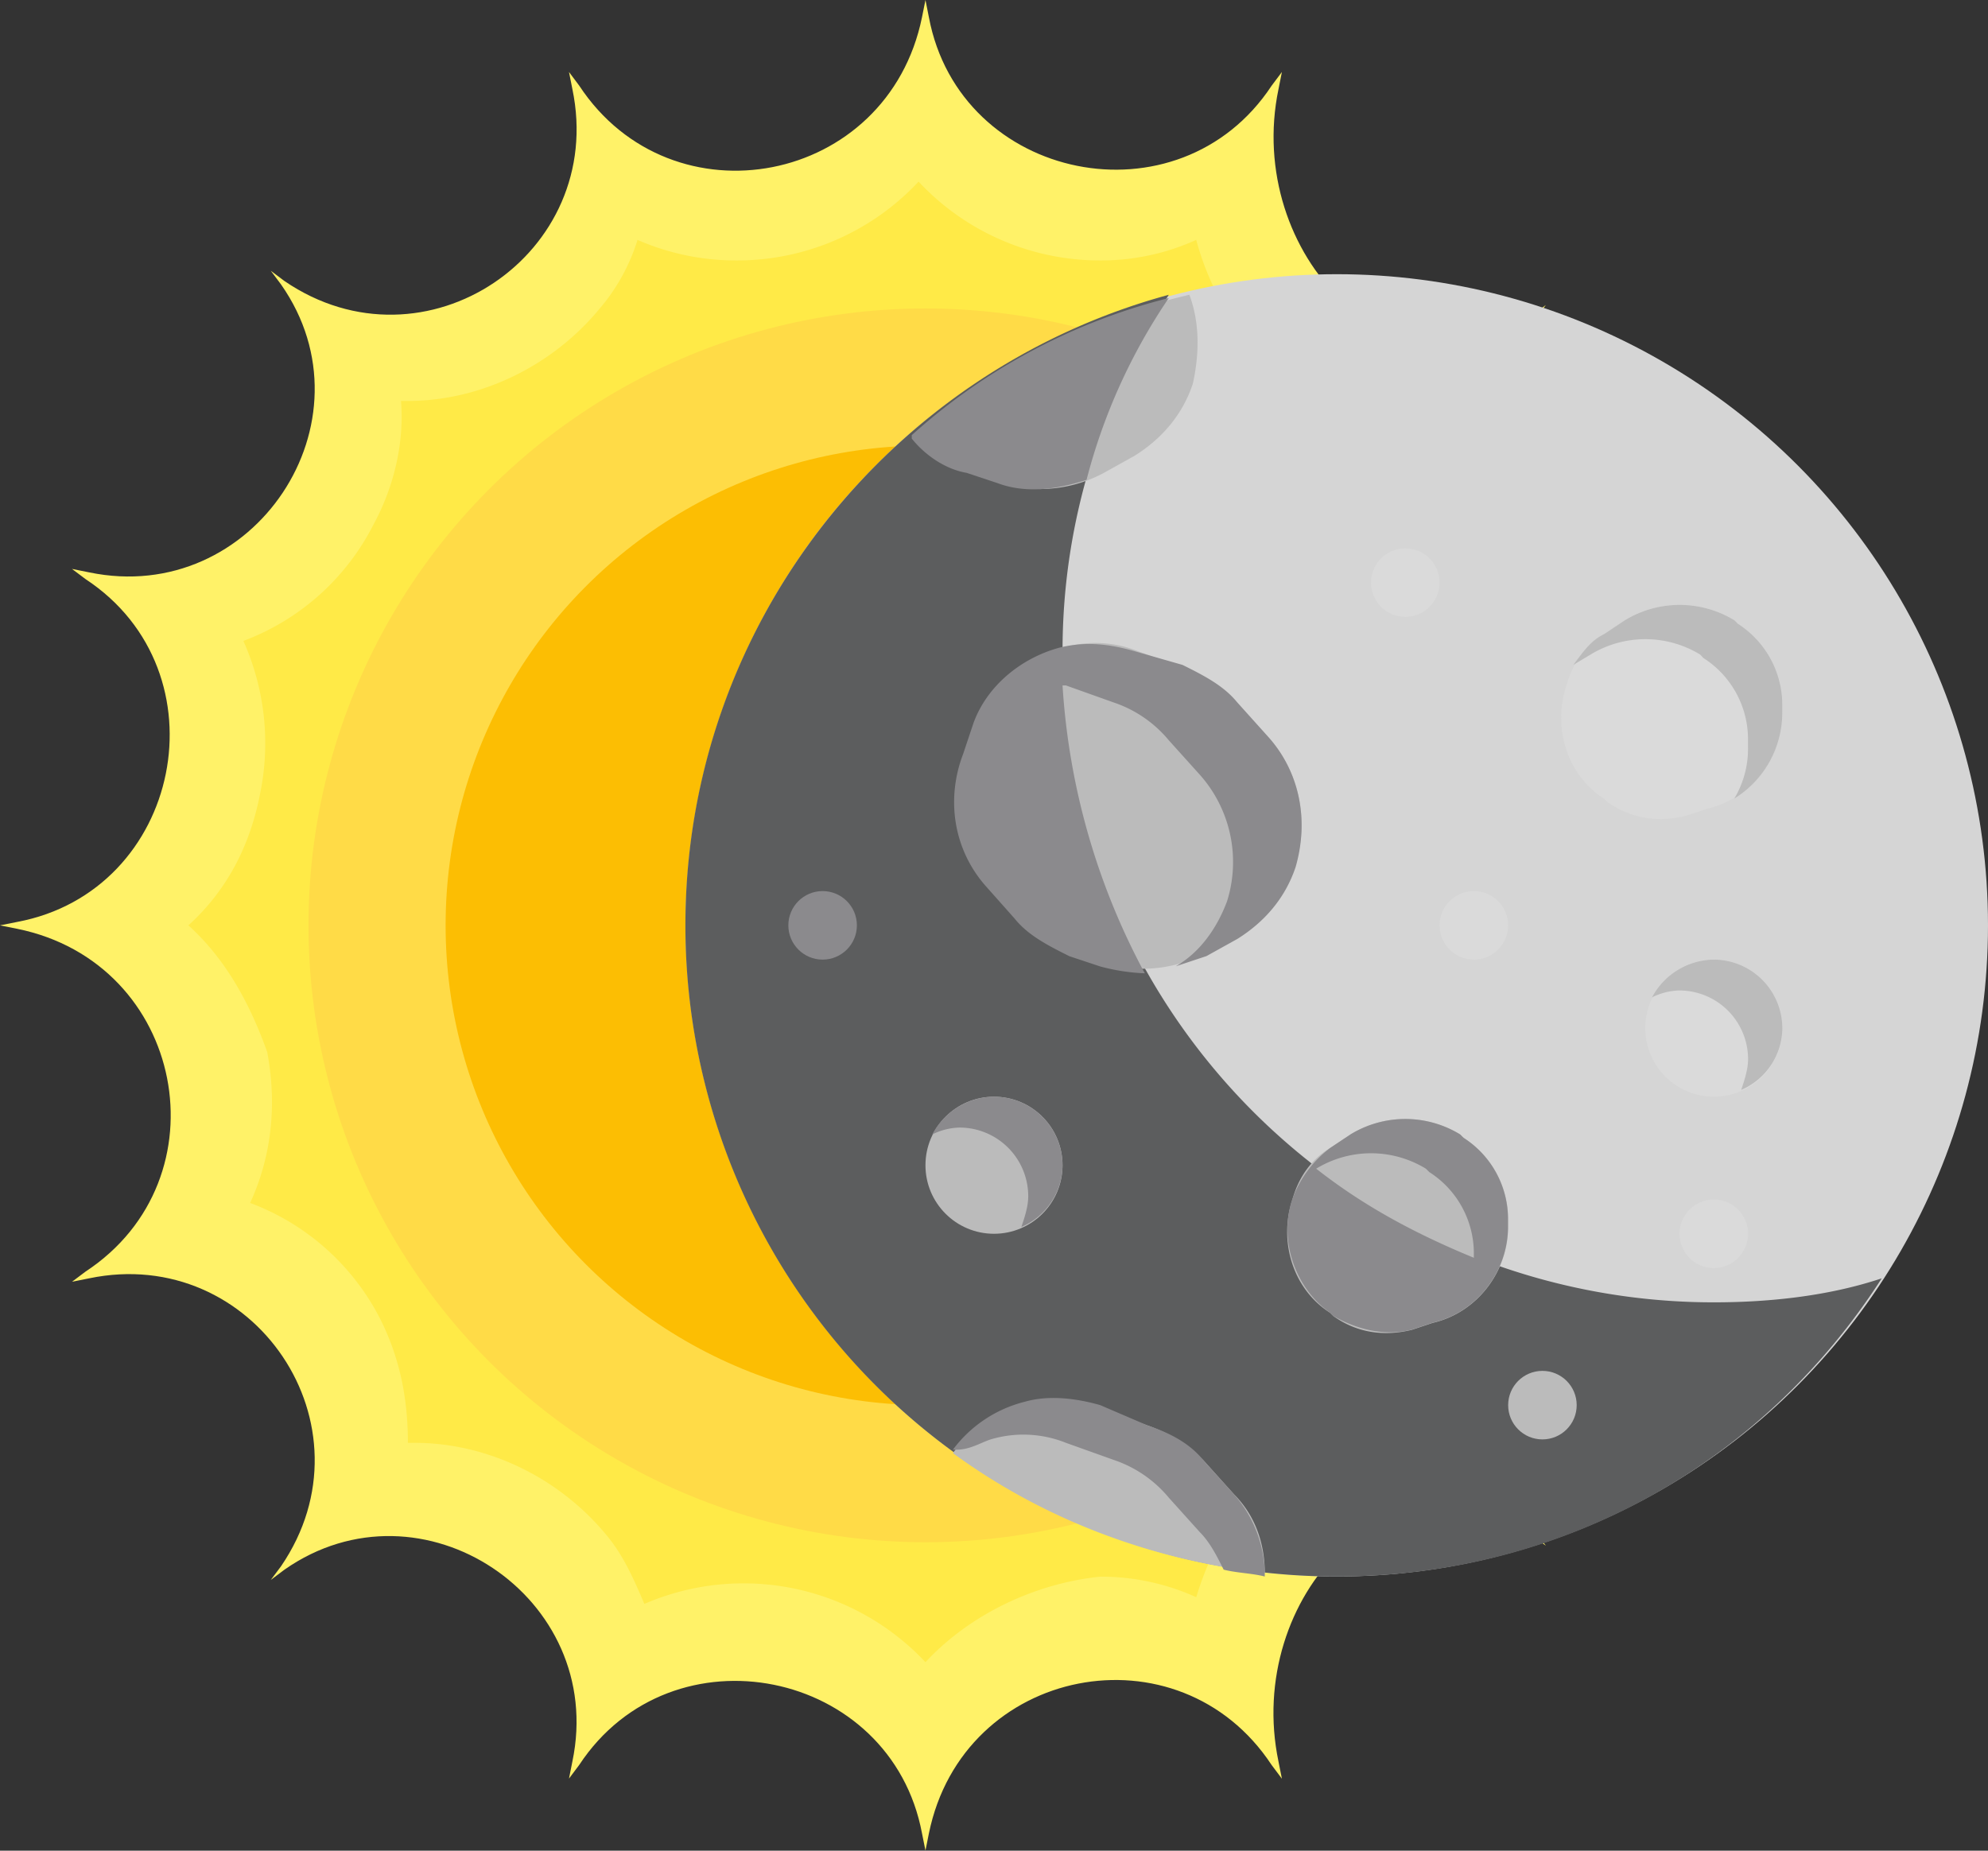 <svg id="Capa_1" data-name="Capa 1" xmlns="http://www.w3.org/2000/svg" viewBox="0 0 612 569.79"><rect x="0" y="0" width="612" height="569.79" fill="#333333" stroke="none"/><defs><style>.cls-1{fill:#fff268;}.cls-2{fill:#ffea47;}.cls-3{fill:#ffdb47;}.cls-4{fill:#fcbe03;}.cls-5{fill:#d5d5d5;}.cls-6{fill:#5c5d5e;}.cls-7{fill:#bbb;}.cls-8{fill:#dadada;}.cls-9{fill:#8b8a8d;}</style></defs><title>eclipse 1</title><path class="cls-1" d="M284.9,111.24l1.05,5.28c9.5,50.65,77,64.37,105.52,21.1l3.16-4.22-1.05,5.28c-10.55,50.65,35.88,99.18,78.08,69.64l4.22-3.17-3.16,4.23c-29.55,43.26,19,88.63,69.64,78.08l5.27-1.06-4.22,3.17c-43.26,28.49-30.6,95,21.11,105.52l5.27,1.05-5.27,1.06c-50.65,9.49-64.37,77-21.11,105.51l4.22,3.17-5.27-1.06c-50.65-10.55-99.19,35.88-69.64,78.09l3.16,4.22L471.66,584C428.4,554.42,383,603,393.58,653.6l1.05,5.28-3.16-4.22c-28.49-43.26-95-30.6-105.52,21.1L284.9,681l-1.06-5.28c-9.5-50.65-77-64.36-105.52-21.1l-3.16,4.22,1.05-5.28C186.77,603,129.79,565,87.58,594.51l-4.22,3.17,3.16-4.22c29.55-43.26-8.44-99.19-59.09-88.64l-5.27,1.06,4.22-3.17c43.26-28.49,30.6-95-21.1-105.51L0,396.14l5.28-1.05c50.64-9.5,64.36-77,21.1-105.52l-4.22-3.17,5.27,1.06C78.08,298,116.07,241,86.52,198.82l-3.16-4.22,4.22,3.17c43.26,29.54,99.19-8.44,88.63-59.09l-1.05-5.28,3.16,4.22c28.49,43.27,95,30.6,105.52-21.1Z" transform="translate(0 -111.24)"/><path class="cls-2" d="M284.9,623a76.76,76.76,0,0,0-86.53-17.94c-3.16-7.38-6.33-14.77-11.6-21.1C172,566,149.83,555.47,127.68,555.47h-2.11c0-12.66-2.11-25.32-8.45-38A74,74,0,0,0,77,481.61c6.33-13.72,8.44-29.55,5.27-46.43C77,420.41,69.64,406.69,58,396.14Q75.44,380.31,80.19,355a77,77,0,0,0-5.27-46.43A74,74,0,0,0,115,272.69c6.33-11.61,9.5-25.33,8.45-38h2.11c22.15,0,44.31-10.55,59.09-28.49a59.6,59.6,0,0,0,11.6-21.1,75.72,75.72,0,0,0,30.6,6.33h0a76.41,76.41,0,0,0,55.93-24.27,76.37,76.37,0,0,0,55.92,24.27,70.86,70.86,0,0,0,29.55-6.33c3.16,11.6,8.44,22.15,15.82,30.6a70.87,70.87,0,0,0,50.65,26.38c0,9.49,3.17,19,7.39,27.43,9.49,19,28.49,32.71,49.59,39-5.28,13.72-7.39,28.49-4.22,44.32A82.55,82.55,0,0,0,509.65,394q-17.41,15.83-22.16,41.15c-3.17,15.83-1.06,30.6,4.22,44.32-21.1,6.33-40.1,20.05-49.59,39-4.22,8.44-7.39,17.94-7.39,27.44-19,0-36.93,9.49-50.65,26.37A94.24,94.24,0,0,0,368.26,603a70.86,70.86,0,0,0-29.55-6.33C318.66,598.73,298.61,608.23,284.9,623Z" transform="translate(0 -111.24)"/><circle class="cls-3" cx="284.9" cy="284.9" r="189.93"/><circle class="cls-4" cx="284.9" cy="284.9" r="147.72"/><circle class="cls-5" cx="411.52" cy="284.9" r="200.48"/><path class="cls-6" d="M579.29,504.82c-35.88,55.93-97.08,91.8-167.77,91.8A200.4,200.4,0,0,1,211,396.14C211,303.29,274.34,225.2,359.81,202c-20,31.65-32.71,68.59-32.71,109.74A200.4,200.4,0,0,0,527.59,512.21C545.52,512.21,563.46,510.1,579.29,504.82Z" transform="translate(0 -111.24)"/><path class="cls-7" d="M380.92,327.55l9.49,10.56a40.41,40.41,0,0,1,8.45,39h0c-3.17,9.49-9.5,16.88-17.94,22.16l-9.5,5.27a41.26,41.26,0,0,1-31.65,3.17l-9.5-3.17A37.52,37.52,0,0,1,313.39,393l-8.45-9.5c-9.49-11.61-12.66-26.38-7.38-41.15l3.16-8.44c4.22-11.61,14.78-20.05,26.38-23.22h0a35.13,35.13,0,0,1,23.22,1.06L365.09,317A51.9,51.9,0,0,1,380.92,327.55Z" transform="translate(0 -111.24)"/><path class="cls-7" d="M409.41,464.73l6.33-4.22a32.38,32.38,0,0,1,33.76,0l1.06,1.05a29.7,29.7,0,0,1,13.72,25.33V489c0,13.71-9.5,26.38-23.22,29.54l-6.33,2.11c-8.44,2.11-16.88,1.06-24.27-4.22l-1-1c-11.61-7.39-15.83-22.16-11.61-34.83h0C399.91,473.17,404.13,467.89,409.41,464.73Z" transform="translate(0 -111.24)"/><path class="cls-8" d="M493.82,306.45l6.33-4.22a32.4,32.4,0,0,1,33.77,0l1.05,1.06a29.68,29.68,0,0,1,13.72,25.32v2.11c0,13.72-9.5,26.38-23.21,29.54l-6.34,2.12c-8.44,2.11-16.88,1.05-24.26-4.23l-1.06-1c-11.61-7.39-15.83-22.16-11.61-34.82h0C484.32,314.89,488.54,309.62,493.82,306.45Z" transform="translate(0 -111.24)"/><circle class="cls-8" cx="527.59" cy="316.55" r="21.1"/><circle class="cls-7" cx="306" cy="358.76" r="21.1"/><path class="cls-7" d="M367.2,229.42c-3.17,9.5-9.5,16.89-17.94,22.16l-9.49,5.28A41.28,41.28,0,0,1,308.11,260l-9.5-3.16a45.94,45.94,0,0,1-16.88-10.55v-1.06A195.56,195.56,0,0,1,366.14,202C369.31,210.43,369.31,219.93,367.2,229.42Z" transform="translate(0 -111.24)"/><path class="cls-7" d="M389.36,595.57c-35.88-4.22-68.59-16.88-96-36.93a36.39,36.39,0,0,1,22.16-14.78h0a35.11,35.11,0,0,1,23.21,1.06l14.77,5.28a46.07,46.07,0,0,1,16.89,10.55l9.49,10.55C386.19,577.63,389.36,586.07,389.36,595.57Z" transform="translate(0 -111.24)"/><path class="cls-9" d="M390.41,338.11l-9.49-10.56c-4.22-5.27-10.55-8.44-16.89-11.6l-14.77-4.22c-7.38-2.11-14.77-3.17-23.21-1.06h0c-11.61,3.17-22.16,11.61-26.38,23.22l-3.17,9.49c-5.27,13.72-3.16,29.55,7.39,41.15l8.44,9.5c4.22,5.28,10.55,8.44,16.88,11.61l9.5,3.16a61.5,61.5,0,0,0,13.72,2.11,214.93,214.93,0,0,1-25.33-88.63h1.06l14.77,5.27a37.54,37.54,0,0,1,16.88,11.61l9.5,10.55a40.41,40.41,0,0,1,8.44,39c-3.16,8.45-8.44,15.83-15.83,20.05l9.5-3.16,9.5-5.28c8.44-5.27,14.77-12.66,17.94-22.16C403.08,363.43,399.91,348.66,390.41,338.11Z" transform="translate(0 -111.24)"/><path class="cls-9" d="M450.56,461.56l-1.06-1.05a32.38,32.38,0,0,0-33.76,0l-6.33,4.22a34.45,34.45,0,0,0-11.61,15.82c-4.22,12.67,1.06,27.44,11.61,34.83l1,1c7.39,4.22,15.83,6.33,24.27,4.22l6.33-2.11c13.72-3.16,23.22-15.83,23.22-29.54v-2.11A29.7,29.7,0,0,0,450.56,461.56Zm3.16,36.93c-17.93-7.38-33.76-15.83-48.53-27.43a32.38,32.38,0,0,1,33.76,0l1.06,1.05a29.7,29.7,0,0,1,13.71,25.33Z" transform="translate(0 -111.24)"/><path class="cls-9" d="M359.81,203a185.77,185.77,0,0,0-79.13,42.21v1.06c4.22,5.27,10.55,9.49,16.88,10.55l9.5,3.16c8.44,3.17,17.93,2.11,27.43-1A179.27,179.27,0,0,1,359.81,203Z" transform="translate(0 -111.24)"/><path class="cls-9" d="M304.94,554.42h0a35.19,35.19,0,0,1,23.22,1.05l14.77,5.28a37.52,37.52,0,0,1,16.88,11.6l9.5,10.56c3.17,3.16,5.28,7.38,7.39,11.6,4.22,1.06,8.44,1.06,12.66,2.11a37.83,37.83,0,0,0-9.5-25.32l-9.49-10.55c-4.23-5.28-10.56-8.44-16.89-10.55l-14.77-6.34c-7.39-2.11-15.83-3.16-23.21-1.05h0a39.63,39.63,0,0,0-22.16,14.77h1.05C298.61,557.58,301.78,555.47,304.94,554.42Z" transform="translate(0 -111.24)"/><path class="cls-9" d="M306,448.9a21.75,21.75,0,0,0-19,11.61,19.78,19.78,0,0,1,8.44-2.11,21.16,21.16,0,0,1,21.1,21.1c0,3.16-1.05,6.33-2.11,9.5a20.85,20.85,0,0,0,12.66-19A21.16,21.16,0,0,0,306,448.9Z" transform="translate(0 -111.24)"/><path class="cls-7" d="M527.59,406.69a21.77,21.77,0,0,0-19,11.61,19.82,19.82,0,0,1,8.44-2.11,21.17,21.17,0,0,1,21.11,21.1c0,3.17-1.06,6.33-2.11,9.5a20.85,20.85,0,0,0,12.66-19A21.17,21.17,0,0,0,527.59,406.69Z" transform="translate(0 -111.24)"/><path class="cls-7" d="M535,303.29l-1.05-1.06a32.4,32.4,0,0,0-33.77,0l-6.33,4.22c-4.22,2.11-6.33,5.28-9.5,9.5l5.28-3.17a32.4,32.4,0,0,1,33.77,0l1,1.06a29.68,29.68,0,0,1,13.72,25.32v2.11a29.83,29.83,0,0,1-4.22,15.83,31.07,31.07,0,0,0,14.77-26.38v-2.11A29.68,29.68,0,0,0,535,303.29Z" transform="translate(0 -111.24)"/><circle class="cls-8" cx="453.72" cy="284.9" r="10.55"/><circle class="cls-9" cx="253.24" cy="284.9" r="10.55"/><circle class="cls-8" cx="432.62" cy="179.38" r="10.55"/><circle class="cls-8" cx="527.59" cy="379.86" r="10.55"/><circle class="cls-7" cx="474.83" cy="432.62" r="10.55"/></svg>